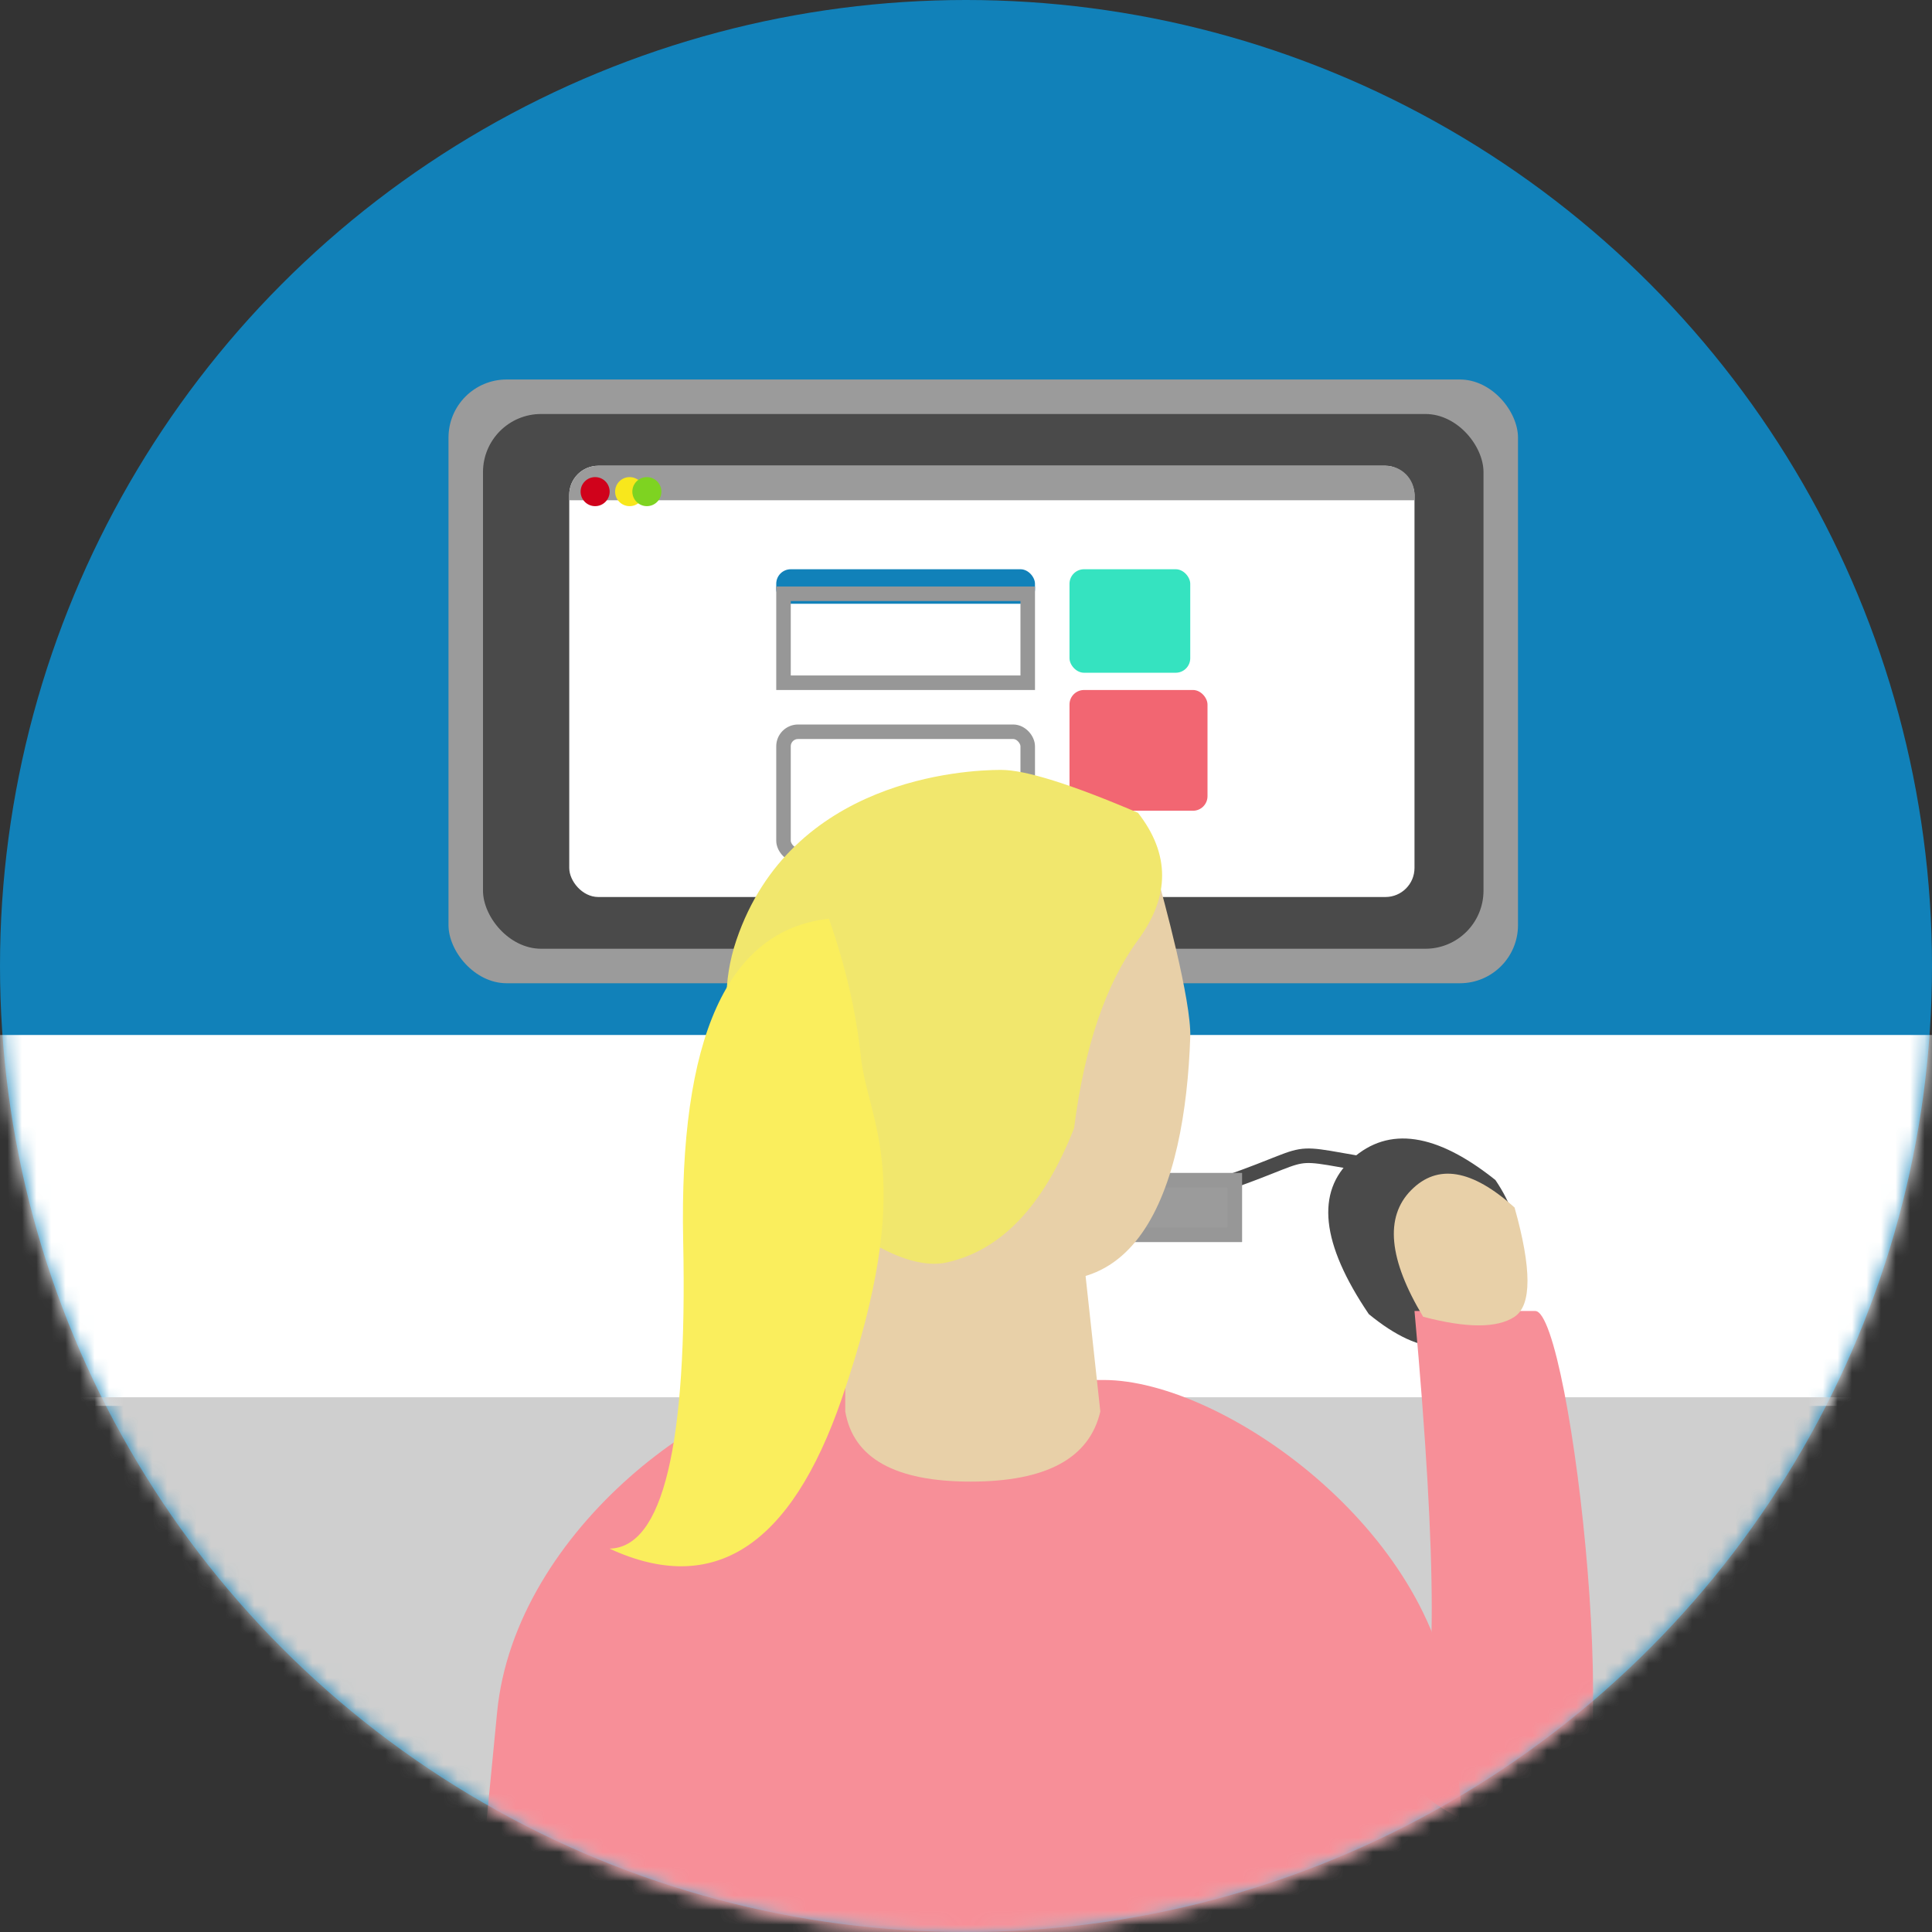 <?xml version="1.0" encoding="UTF-8" standalone="no"?>
<svg width="133px" height="133px" viewBox="0 0 133 133" version="1.1" xmlns="http://www.w3.org/2000/svg" xmlns:xlink="http://www.w3.org/1999/xlink">
    <rect x="0" y="0" width="133" height="133" fill="#333333" stroke="none"/>
    <!-- Generator: Sketch 46.2 (44496) - http://www.bohemiancoding.com/sketch -->
    <title>Group 11</title>
    <desc>Created with Sketch.</desc>
    <defs>
        <circle id="path-1" cx="66.5" cy="66.5" r="66.5"></circle>
        <rect id="path-3" x="19" y="54.625" width="35.625" height="4.75"></rect>
    </defs>
    <g id="Welcome" stroke="none" stroke-width="1" fill="none" fill-rule="evenodd">
        <g id="Desktop" transform="translate(-465, -1165)">
            <g id="Group-11" transform="translate(465, 1165)">
                <g id="Group-10">
                    <mask id="mask-2" fill="white">
                        <use xlink:href="#path-1"></use>
                    </mask>
                    <use id="Oval-2" fill="#1181B9" xlink:href="#path-1"></use>
                    <path d="M-14.25,71.25 L144.875,71.25 C144.397,76.396 143.68,80.552 142.725,83.719 C141.769,87.677 139.858,92.031 136.99,96.781 L1.519,96.781 L-6.365,96.781 C-8.755,92.427 -10.666,87.875 -12.1,83.125 C-13.055,79.958 -13.772,76 -14.25,71.25 Z" id="Rectangle-13" fill="#FFFFFF" mask="url(#mask-2)"></path>
                    <path d="M82.819,81.984 C91.809,79.037 87.283,79.104 95.922,80.467" id="Path-17" stroke="#4A4A4A" mask="url(#mask-2)"></path>
                    <path d="M-15.438,96.188 L143.688,96.188 C143.21,103.607 142.493,109.6 141.537,114.166 C140.581,119.873 138.67,126.151 135.803,133 L0.332,133 L-7.553,133 C-9.942,126.722 -11.854,120.158 -13.287,113.31 C-14.243,108.744 -14.96,103.036 -15.438,96.188 Z" id="Rectangle-13" fill="#CFCFCF" mask="url(#mask-2)"></path>
                    <g id="Group-3" mask="url(#mask-2)">
                        <g transform="translate(30.875, 26.125)">
                            <rect id="Rectangle-6" stroke="none" fill="#9B9B9B" fill-rule="evenodd" x="0" y="0" width="73.625" height="41.562" rx="4"></rect>
                            <rect id="Rectangle-7" stroke="none" fill-opacity="0.524" fill="#000000" fill-rule="evenodd" x="2.375" y="2.375" width="68.875" height="36.812" rx="4"></rect>
                            <rect id="Rectangle-9" stroke="none" fill="#FFFFFF" fill-rule="evenodd" x="8.312" y="5.938" width="58.188" height="29.688" rx="2"></rect>
                            <path d="M10.312,5.938 L64.5,5.938 L64.5,5.938 C65.605,5.938 66.5,6.833 66.5,7.938 L66.5,8.312 L8.312,8.312 L8.312,7.938 L8.312,7.938 C8.312,6.833 9.208,5.938 10.312,5.938 Z" id="Rectangle-9" stroke="none" fill="#9B9B9B" fill-rule="evenodd"></path>
                            <polygon id="Path-12" stroke="none" fill="#878787" fill-rule="evenodd" points="27.312 41.562 44.68 41.562 48.688 54.625 23.75 54.625"></polygon>
                            <g id="Rectangle-8" stroke="none" fill="none">
                                <use fill="#9B9B9B" fill-rule="evenodd" xlink:href="#path-3"></use>
                                <rect stroke="#979797" stroke-width="1" x="19.5" y="55.125" width="34.625" height="3.75"></rect>
                            </g>
                            <circle id="Oval-4" stroke="none" fill="#D0021B" fill-rule="evenodd" cx="10.094" cy="7.719" r="1"></circle>
                            <circle id="Oval-4" stroke="none" fill="#F8E71C" fill-rule="evenodd" cx="12.469" cy="7.719" r="1"></circle>
                            <circle id="Oval-4" stroke="none" fill="#7ED321" fill-rule="evenodd" cx="13.656" cy="7.719" r="1"></circle>
                            <rect id="Rectangle" stroke="none" fill="#1181B9" fill-rule="evenodd" x="22.562" y="13.062" width="17.812" height="2.375" rx="1"></rect>
                            <rect id="Rectangle" stroke="#979797" stroke-width="1" fill="none" x="23.062" y="14.75" width="16.812" height="6.125"></rect>
                            <rect id="Rectangle" stroke="#979797" stroke-width="1" fill="none" x="23.062" y="24.25" width="16.812" height="8.5" rx="1"></rect>
                            <rect id="Rectangle" stroke="none" fill="#35E3C0" fill-rule="evenodd" x="42.75" y="13.062" width="8.312" height="7.125" rx="1"></rect>
                            <rect id="Rectangle" stroke="none" fill="#F26672" fill-rule="evenodd" x="42.75" y="21.375" width="9.5" height="8.312" rx="1"></rect>
                        </g>
                    </g>
                    <path d="M57.594,95 L76,95 C84.096,95 98.738,105.234 99.965,117.859 L101.985,138.641 C103.212,151.266 96.26,161.5 86.457,161.5 L47.731,161.5 C37.928,161.5 30.976,151.266 32.203,138.641 L34.223,117.859 C35.45,105.234 49.498,95 57.594,95 Z" id="Rectangle-14" fill="#F78F98" mask="url(#mask-2)"></path>
                    <path d="M58.188,73.625 L74.219,83.125 L75.747,97.167 C74.998,100.385 72.033,101.994 66.824,101.994 C61.616,101.994 58.741,100.385 58.188,97.167 L58.188,73.625 Z" id="Rectangle-5" fill="#E8D0A8" mask="url(#mask-2)"></path>
                    <path d="M67.094,86.681 C78.375,92.031 81.588,81.643 81.938,71.379 C82.021,68.939 80.118,61.883 79.562,59.969 C77.782,53.829 75.244,54.625 67.094,54.625 C56.403,54.625 51.062,61.542 51.412,70.653 C51.761,79.765 55.812,81.332 67.094,86.681 Z" id="Oval-3" fill="#E8D0A8" mask="url(#mask-2)"></path>
                    <path d="M94.229,90.464 C90.941,85.606 90.558,82.043 93.079,79.775 C95.6,77.508 98.888,77.994 102.944,81.233 C105.073,84.363 105.073,87.44 102.944,90.464 C100.815,93.488 97.91,93.488 94.229,90.464 Z" id="Path-16" fill="#4A4A4A" mask="url(#mask-2)"></path>
                    <path d="M97.375,90.25 C98.958,107.667 98.958,117.562 97.375,119.938 C95,123.5 102.719,127.062 107.469,126.469 C112.219,125.875 108.175,90.25 105.688,90.25 C104.029,90.25 101.258,90.25 97.375,90.25 Z" id="Path-13" fill="#F78F98" mask="url(#mask-2)"></path>
                    <path d="M97.969,90.646 C95.594,86.688 95.317,83.785 97.138,81.938 C98.958,80.09 101.333,80.486 104.263,83.125 C105.45,87.347 105.45,89.854 104.263,90.646 C103.075,91.438 100.977,91.438 97.969,90.646 Z" id="Path-16" fill="#E8D0A8" mask="url(#mask-2)"></path>
                </g>
                <path d="M78.338,55.952 C80.554,58.785 80.554,61.706 78.338,64.716 C76.122,67.726 74.656,72.042 73.94,77.665 C71.846,83.009 68.914,86.092 65.144,86.914 C59.489,88.148 46.924,75.815 50.693,64.716 C54.463,53.617 66.401,53 68.914,53 C70.589,53 73.73,53.984 78.338,55.952 Z" id="Path-14" fill="#F1E76D"></path>
                <path d="M49.406,63 C43.051,66.002 42.299,74.09 47.151,87.265 C52.003,100.44 52.7,107.657 49.243,108.917 C57.081,109.716 61,104.725 61,93.946 C61,77.777 56.524,75.433 54.563,71.235 C53.255,68.435 51.536,65.69 49.406,63 Z" id="Path-15" fill="#FAEE5D" transform="translate(52.5, 86) rotate(19) translate(-52.5, -86) "></path>
            </g>
        </g>
    </g>
</svg>